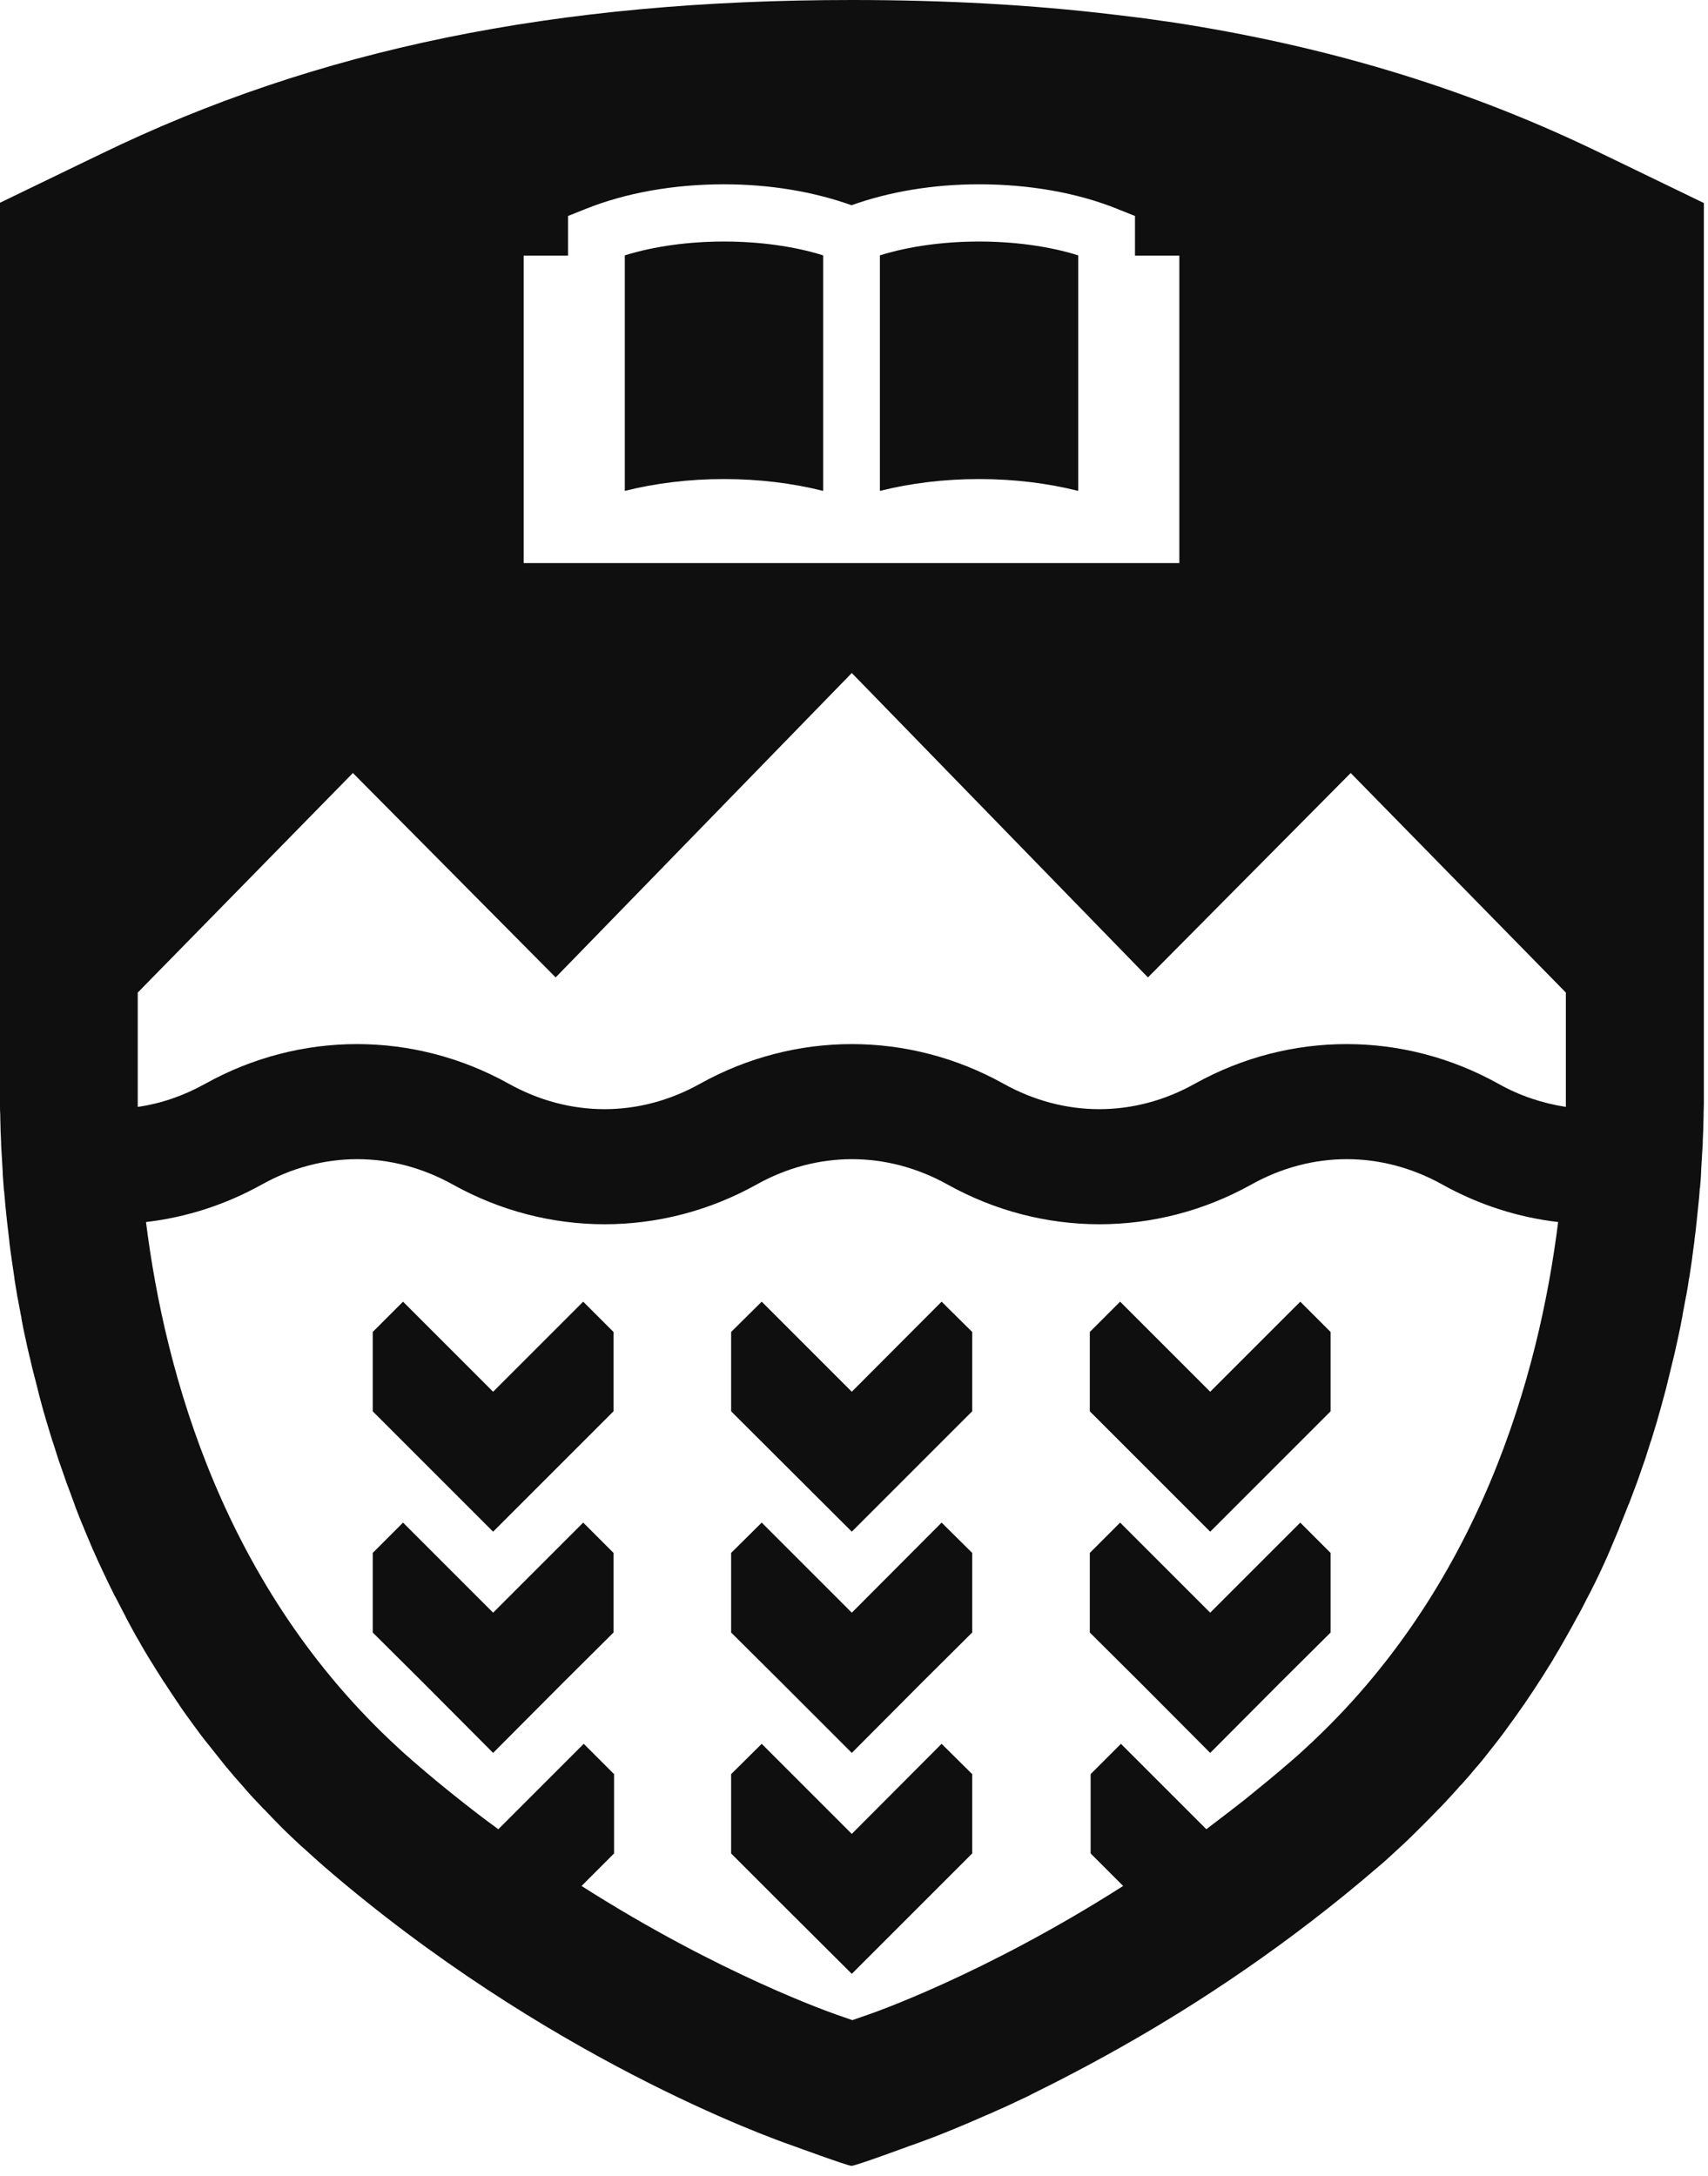 <svg width="62" height="79" viewBox="0 0 62 79" fill="none" xmlns="http://www.w3.org/2000/svg">
<path d="M59.02 6L58.17 5.59C53.52 3.32 48.57 1.78 43.07 0.89C42.78 0.84 42.49 0.8 42.2 0.76C41.61 0.67 41.02 0.6 40.43 0.53C37.44 0.17 34.28 0 30.92 0C20.16 0 11.5 1.78 3.66 5.59L2.81 6L0 7.36V10.49V39.07V39.63C0 39.75 0 39.88 0 40.01C0 40.04 0 40.06 0 40.09C0 40.22 2.29105e-07 40.35 0.01 40.49C0.01 40.51 0.01 40.53 0.01 40.56C0.01 40.69 0.02 40.83 0.02 40.97C0.02 40.99 0.02 41 0.02 41.01C0.03 41.16 0.03 41.31 0.04 41.47C0.04 41.5 0.04 41.52 0.04 41.55C0.05 41.71 0.06 41.88 0.07 42.05C0.08 42.22 0.09 42.39 0.1 42.57C0.1 42.59 0.1 42.61 0.1 42.64C0.11 42.82 0.13 42.99 0.14 43.18C0.14 43.2 0.14 43.22 0.15 43.24C0.17 43.43 0.18 43.62 0.2 43.81C0.22 44 0.24 44.19 0.26 44.38C0.26 44.41 0.27 44.44 0.27 44.47C0.29 44.66 0.32 44.86 0.34 45.06C0.34 45.07 0.34 45.08 0.34 45.09C0.36 45.28 0.39 45.48 0.42 45.68C0.42 45.71 0.43 45.74 0.43 45.76C0.46 45.96 0.49 46.17 0.52 46.37C0.52 46.4 0.53 46.43 0.53 46.46C0.56 46.66 0.6 46.86 0.63 47.07C0.63 47.08 0.63 47.09 0.64 47.11C0.68 47.32 0.72 47.53 0.76 47.75C0.77 47.79 0.78 47.83 0.78 47.87C0.82 48.09 0.86 48.3 0.91 48.52C0.91 48.53 0.92 48.55 0.92 48.56C0.96 48.77 1.01 48.98 1.06 49.19C1.07 49.23 1.08 49.27 1.09 49.31C1.14 49.53 1.19 49.75 1.25 49.97C1.26 50.01 1.27 50.05 1.28 50.08C1.33 50.29 1.39 50.5 1.44 50.72C1.45 50.74 1.45 50.76 1.46 50.79C1.52 51.02 1.58 51.24 1.65 51.47C1.66 51.52 1.68 51.56 1.69 51.61C1.76 51.84 1.83 52.07 1.9 52.3C1.9 52.32 1.91 52.33 1.92 52.35C1.99 52.57 2.06 52.79 2.13 53.01C2.15 53.06 2.16 53.1 2.18 53.15C2.26 53.38 2.34 53.61 2.42 53.84C2.44 53.88 2.45 53.93 2.47 53.97C2.55 54.18 2.63 54.4 2.71 54.62C2.72 54.65 2.73 54.68 2.74 54.71C2.83 54.94 2.92 55.18 3.02 55.41C3.04 55.46 3.06 55.51 3.08 55.56C3.18 55.8 3.28 56.03 3.38 56.27C3.39 56.28 3.39 56.3 3.4 56.31C3.5 56.54 3.6 56.76 3.71 56.99C3.73 57.04 3.76 57.09 3.78 57.14C3.89 57.37 4 57.6 4.12 57.84C4.14 57.88 4.16 57.93 4.19 57.97C4.3 58.18 4.41 58.4 4.52 58.61C4.54 58.64 4.56 58.68 4.57 58.71C4.69 58.94 4.82 59.17 4.95 59.41C4.98 59.46 5.01 59.51 5.04 59.56C5.17 59.8 5.31 60.03 5.45 60.26C5.46 60.27 5.46 60.28 5.47 60.29C5.61 60.52 5.75 60.74 5.89 60.96C5.92 61.01 5.95 61.06 5.99 61.11C6.14 61.34 6.29 61.57 6.44 61.79C6.47 61.83 6.5 61.87 6.52 61.91C6.66 62.12 6.81 62.32 6.96 62.53C6.99 62.57 7.01 62.6 7.04 62.64C7.2 62.86 7.37 63.09 7.55 63.31C7.59 63.36 7.63 63.41 7.67 63.46C7.85 63.69 8.03 63.91 8.21 64.14C8.21 64.15 8.22 64.15 8.23 64.16C8.41 64.38 8.6 64.6 8.79 64.81C8.83 64.86 8.87 64.9 8.91 64.95C9.1 65.17 9.3 65.38 9.5 65.59C9.53 65.63 9.57 65.66 9.61 65.7C9.79 65.89 9.98 66.09 10.17 66.28C10.2 66.31 10.24 66.35 10.27 66.38C10.48 66.59 10.7 66.79 10.92 67C10.97 67.04 11.02 67.09 11.07 67.13C11.3 67.34 11.53 67.55 11.76 67.75C19.8 74.69 27.91 77.59 28.81 77.9C28.81 77.9 30.77 78.62 30.91 78.62C31.06 78.62 33.01 77.9 33.01 77.9C33.28 77.81 34.18 77.49 35.53 76.9C35.67 76.84 35.82 76.77 35.97 76.71C36.12 76.64 36.28 76.57 36.44 76.5C36.52 76.46 36.6 76.43 36.68 76.39C36.85 76.31 37.01 76.23 37.19 76.15C37.28 76.11 37.36 76.07 37.45 76.02C37.63 75.93 37.81 75.84 37.99 75.75C38.18 75.66 38.36 75.56 38.56 75.46C39.24 75.11 39.95 74.73 40.71 74.3C43.51 72.72 46.79 70.56 50.06 67.74C50.3 67.54 50.52 67.33 50.75 67.12C50.8 67.07 50.85 67.03 50.9 66.98C51.12 66.78 51.33 66.57 51.54 66.36C51.58 66.32 51.61 66.29 51.65 66.25C51.84 66.06 52.03 65.87 52.21 65.68C52.25 65.64 52.28 65.61 52.32 65.57C52.52 65.36 52.72 65.14 52.91 64.93C52.95 64.88 52.99 64.83 53.04 64.79C53.23 64.58 53.42 64.36 53.6 64.14C53.61 64.13 53.61 64.13 53.62 64.12C53.81 63.9 53.99 63.67 54.16 63.45C54.2 63.4 54.24 63.35 54.28 63.3C54.45 63.08 54.62 62.86 54.78 62.63C54.81 62.59 54.83 62.56 54.86 62.52C55.01 62.32 55.15 62.11 55.3 61.9C55.33 61.86 55.36 61.82 55.39 61.77C55.54 61.54 55.7 61.32 55.84 61.09C55.87 61.04 55.91 60.99 55.94 60.94C56.08 60.72 56.22 60.49 56.36 60.27C56.37 60.26 56.38 60.24 56.38 60.23C56.52 60 56.66 59.76 56.79 59.53C56.82 59.48 56.85 59.42 56.88 59.37C57.01 59.14 57.14 58.91 57.26 58.68C57.28 58.65 57.3 58.61 57.32 58.58C57.43 58.37 57.54 58.16 57.65 57.94C57.67 57.9 57.7 57.85 57.72 57.81C57.84 57.58 57.95 57.35 58.06 57.12C58.08 57.07 58.11 57.02 58.13 56.97C58.23 56.75 58.34 56.52 58.43 56.3C58.44 56.28 58.45 56.27 58.45 56.25C58.55 56.01 58.65 55.78 58.75 55.54C58.77 55.49 58.79 55.43 58.81 55.38C58.9 55.15 59 54.92 59.09 54.68C59.1 54.65 59.11 54.62 59.13 54.59C59.21 54.38 59.29 54.16 59.37 53.95C59.39 53.91 59.4 53.86 59.42 53.82C59.5 53.59 59.58 53.36 59.66 53.13C59.68 53.08 59.69 53.04 59.71 52.99C59.78 52.77 59.85 52.55 59.92 52.33C59.93 52.31 59.93 52.3 59.94 52.28C60.01 52.05 60.08 51.82 60.15 51.59C60.16 51.54 60.18 51.49 60.19 51.44C60.26 51.21 60.32 50.99 60.38 50.76C60.39 50.74 60.39 50.71 60.4 50.69C60.46 50.48 60.51 50.27 60.56 50.06C60.57 50.02 60.58 49.98 60.59 49.94C60.64 49.72 60.7 49.5 60.75 49.28C60.76 49.24 60.77 49.2 60.78 49.16C60.83 48.95 60.87 48.74 60.92 48.53C60.92 48.51 60.93 48.5 60.93 48.48C60.98 48.26 61.02 48.04 61.06 47.83C61.07 47.79 61.08 47.75 61.08 47.71C61.12 47.5 61.16 47.28 61.2 47.07C61.2 47.06 61.2 47.05 61.21 47.03C61.25 46.83 61.28 46.62 61.31 46.42C61.32 46.39 61.32 46.36 61.33 46.32C61.36 46.11 61.39 45.91 61.42 45.71C61.42 45.68 61.43 45.65 61.43 45.62C61.46 45.42 61.48 45.23 61.51 45.03C61.51 45.02 61.51 45.01 61.51 45C61.54 44.8 61.56 44.6 61.58 44.41C61.58 44.38 61.59 44.35 61.59 44.32C61.61 44.13 61.63 43.93 61.65 43.74C61.67 43.55 61.69 43.36 61.7 43.17C61.7 43.15 61.7 43.13 61.71 43.11C61.73 42.93 61.74 42.75 61.75 42.57C61.75 42.55 61.75 42.53 61.75 42.51C61.77 42.16 61.79 41.82 61.81 41.49C61.81 41.46 61.81 41.44 61.81 41.41C61.82 41.25 61.82 41.1 61.83 40.95C61.83 40.94 61.83 40.92 61.83 40.91C61.83 40.77 61.84 40.63 61.84 40.5C61.84 40.48 61.84 40.46 61.84 40.44C61.84 40.3 61.85 40.17 61.85 40.04C61.85 40.01 61.85 39.99 61.85 39.96C61.85 39.83 61.85 39.7 61.85 39.58V39.02V10.49V7.37L59.02 6ZM19.01 9.28H20.62V7.84L21.27 7.58C22.72 7 24.45 6.69 26.28 6.69C27.96 6.69 29.54 6.96 30.91 7.45C32.28 6.96 33.86 6.69 35.54 6.69C37.37 6.69 39.11 7 40.55 7.58L41.2 7.84V9.28H42.81V20.44H19.01V9.28ZM16.61 65.27C16.08 64.85 15.56 64.42 15.03 63.96C14.84 63.79 14.65 63.63 14.47 63.46C8.13 57.65 5.99 49.87 5.3 44.36C6.75 44.19 8.17 43.74 9.5 43C11.7 41.77 14.23 41.77 16.44 43C19.89 44.92 24.01 44.92 27.46 43C29.66 41.77 32.19 41.77 34.4 43C37.85 44.92 41.97 44.92 45.42 43C47.62 41.77 50.15 41.77 52.36 43C53.69 43.74 55.11 44.19 56.56 44.36C55.87 49.87 53.73 57.65 47.39 63.46C47.21 63.63 47.02 63.8 46.83 63.96C46.3 64.42 45.76 64.86 45.23 65.29C44.75 65.67 44.26 66.04 43.79 66.4L40.69 63.3L39.59 64.4V67.28L40.77 68.46C35.72 71.68 31.67 73.08 31.43 73.16L30.94 73.33L30.45 73.16C30.22 73.08 26.16 71.68 21.11 68.46L22.29 67.28V64.4L21.19 63.3L18.09 66.4C17.59 66.04 17.1 65.66 16.61 65.27ZM56.84 39.63C56.84 39.8 56.84 39.99 56.84 40.18C56 40.05 55.17 39.78 54.39 39.34C50.94 37.42 46.82 37.42 43.37 39.34C41.17 40.57 38.64 40.57 36.43 39.34C32.98 37.42 28.86 37.42 25.41 39.34C23.21 40.57 20.68 40.57 18.47 39.34C15.02 37.42 10.9 37.42 7.45 39.34C6.66 39.78 5.84 40.06 5 40.18C5 39.99 5 39.8 5 39.63V36.03L12.81 28.06L20.17 35.48L30.92 24.43L41.67 35.48L49.03 28.06L56.84 36.03V39.63Z" fill="#100F0F"/>
<path d="M30.92 50.52L27.65 47.25L26.54 48.35V51.23L30.92 55.6L35.29 51.23V48.35L34.18 47.25L30.92 50.52Z" fill="#100F0F"/>
<path d="M30.92 58.54L27.65 55.27L26.54 56.37V59.26L28.37 61.08L30.92 63.63L33.46 61.08L35.29 59.26V56.37L34.18 55.27L30.92 58.54Z" fill="#100F0F"/>
<path d="M30.92 66.57L27.65 63.3L26.54 64.4V67.28L28.37 69.11L30.92 71.65L33.46 69.11L35.29 67.28V64.4L34.18 63.3L30.92 66.57Z" fill="#100F0F"/>
<path d="M43.93 50.52L40.66 47.25L39.56 48.35V51.23L43.93 55.6L48.3 51.23V48.35L47.2 47.25L43.93 50.52Z" fill="#100F0F"/>
<path d="M43.93 58.54L40.66 55.27L39.56 56.37V59.26L41.39 61.08L43.93 63.63L46.47 61.08L48.3 59.26V56.37L47.2 55.27L43.93 58.54Z" fill="#100F0F"/>
<path d="M17.9 50.52L14.63 47.25L13.53 48.35V51.23L17.9 55.6L22.27 51.23V48.35L21.17 47.25L17.9 50.52Z" fill="#100F0F"/>
<path d="M17.9 58.54L14.63 55.27L13.53 56.37V59.26L15.36 61.08L17.9 63.63L20.44 61.08L22.27 59.26V56.37L21.17 55.27L17.9 58.54Z" fill="#100F0F"/>
<path d="M22.68 9.27V17.82C23.79 17.54 25.01 17.39 26.28 17.39C27.55 17.39 28.77 17.54 29.88 17.82V9.27C27.75 8.6 24.82 8.6 22.68 9.27Z" fill="#100F0F"/>
<path d="M31.94 9.27V17.82C33.05 17.54 34.27 17.39 35.54 17.39C36.81 17.39 38.03 17.54 39.14 17.82V9.27C37.01 8.6 34.08 8.6 31.94 9.27Z" fill="#100F0F"/>
</svg>
